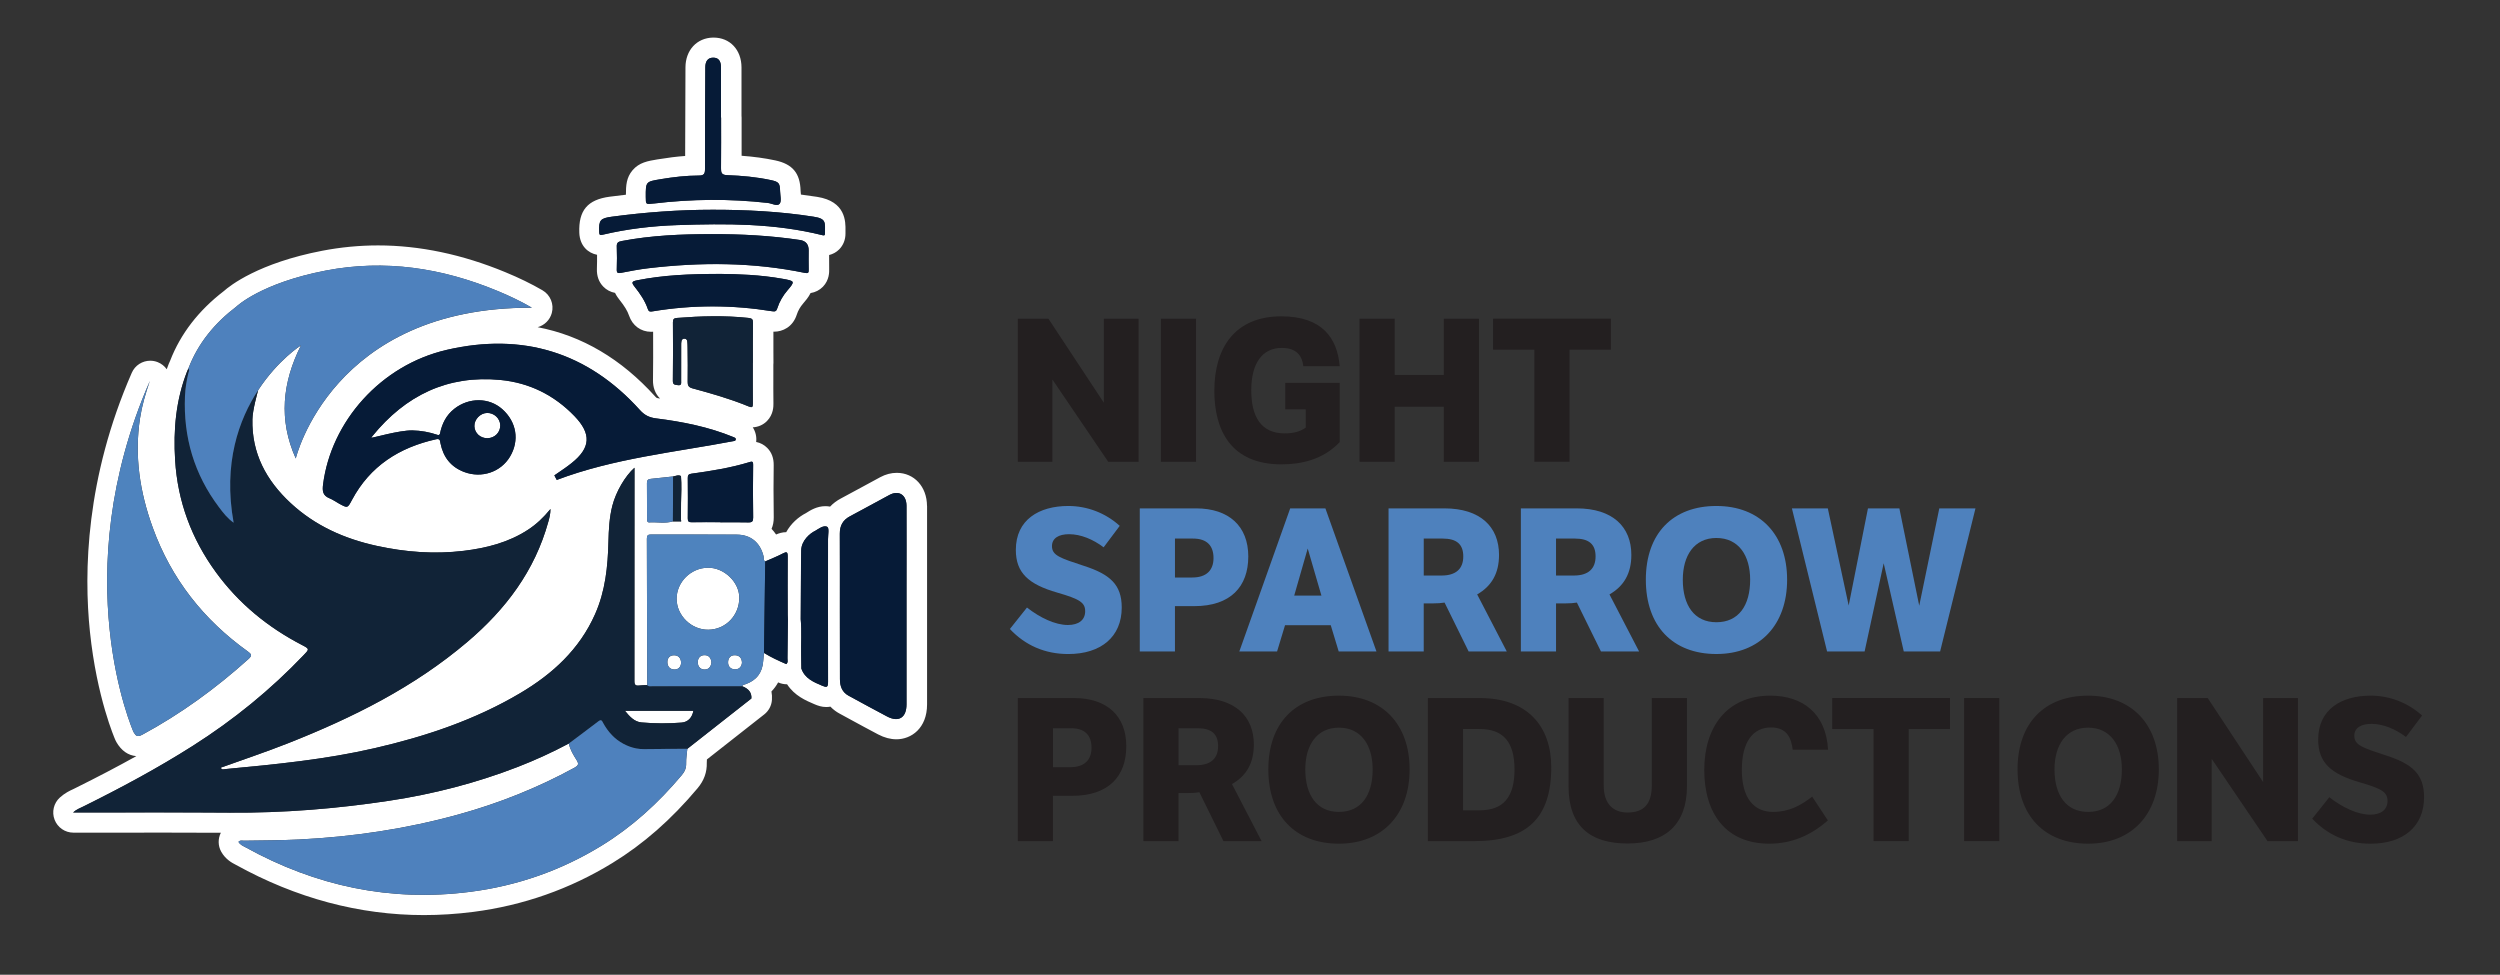 <?xml version="1.0" encoding="UTF-8"?>
<svg id="Layer_1" data-name="Layer 1" xmlns="http://www.w3.org/2000/svg" viewBox="0 0 949 370">
  <rect x="0" y="0" width="949" height="370" fill="#333333" stroke="none"/>
  <defs>
    <style>
      .cls-1 {
        fill: #231f20;
      }

      .cls-2 {
        fill: #4e81bd;
      }

      .cls-3 {
        fill: #061b37;
      }

      .cls-4 {
        fill: #112337;
      }

      .cls-5 {
        fill: #fff;
      }

      .cls-6 {
        fill: #4e83be;
      }
    </style>
  </defs>
  <g>
    <path class="cls-5" d="M243.51,274.23c5.07.45,10.17.46,15.25.06,2.45-.2,4-1.95,4.45-4.48h-25.99c1.8,2.18,3.58,4.18,6.29,4.42Z"/>
    <path class="cls-5" d="M251.85,284.3c2.37-.01,4.74-.03,7.11-.04-2.37.01-4.74.02-7.11.04Z"/>
    <path class="cls-5" d="M246.07,260.38s.06.02.09.03c-.03-.01-.06-.02-.09-.03Z"/>
    <path class="cls-5" d="M228.96,274.47c1.86,3.36,4.32,6.13,7.77,7.93,1.52.79,3.08,1.37,4.71,1.69-1.63-.32-3.19-.9-4.71-1.69-3.45-1.8-5.91-4.57-7.77-7.93-.23-.41-.41-.9-.76-1.03.35.14.53.62.76,1.03Z"/>
    <path class="cls-5" d="M256.85,227.36c.03,6.34,5.62,11.76,12.04,11.68,6.58-.08,11.76-5.45,11.74-12.17-.02-5.93-5.77-11.43-11.9-11.37-6.5.06-11.92,5.46-11.89,11.86Z"/>
    <path class="cls-5" d="M264.88,251.44c.03,1.57.94,2.72,2.6,2.71,1.67-.01,2.42-1.17,2.58-2.71-.14-1.67-1-2.75-2.63-2.74-1.63.01-2.58,1.13-2.55,2.74Z"/>
    <path class="cls-5" d="M255.83,254.13c1.67.09,2.57-.87,2.72-2.43-.02-1.76-.87-2.85-2.48-2.95-1.62-.1-2.72.86-2.73,2.53,0,1.54.8,2.76,2.49,2.85Z"/>
    <path class="cls-5" d="M279.11,248.73c-1.68-.1-2.67.95-2.73,2.55-.07,1.6.86,2.73,2.52,2.8,1.63.07,2.57-.9,2.75-2.45-.03-1.78-.9-2.8-2.53-2.9Z"/>
    <g>
      <path class="cls-5" d="M351.89,192.01c-.04-7.25-4.86-12.52-11.48-12.52-2.11,0-4.21.55-6.25,1.64-2.25,1.2-4.51,2.43-6.75,3.66-2.69,1.46-5.47,2.98-8.19,4.42-1.61.85-2.99,1.89-4.12,3.1-.58-.11-1.17-.17-1.78-.17-3.23,0-5.79,1.62-7.17,2.5-.06.04-.12.08-.18.12-2.88,1.45-5.74,3.98-7.53,7.25-1.5.02-2.79.42-3.84.89-.52-.77-1.1-1.49-1.72-2.15.57-1.3.85-2.76.83-4.4-.11-7.91-.11-13.99-.02-19.7.05-2.7-.77-4.93-2.44-6.61-1.16-1.18-2.61-1.95-4.21-2.27.24-2-.25-3.95-1.29-5.55,2.05-.11,3.96-.94,5.39-2.39,2.5-2.53,2.46-5.66,2.45-6.68-.05-3.71-.04-7.51-.03-11.19v-3.53c.02-.23.04-.47.04-.71,0-1.39,0-2.78-.02-4.17,0-2.52-.02-5.1,0-7.66.09,0,.19.02.28.02,3.16,0,7.07-1.71,8.6-6.49.48-1.49,1.29-2.91,2.41-4.21.87-1.01,2.02-2.34,2.82-3.96,1.79-.28,3.41-1.1,4.67-2.38,2.5-2.57,2.41-5.68,2.39-6.7-.04-1.6-.03-3.21-.02-4.91v-.45c1.44-.35,2.76-1.07,3.82-2.14,1.55-1.56,2.4-3.69,2.39-6.02,0-.41,0-.78,0-1.13.05-3.31.15-11.08-10.75-12.79-2.03-.31-4.09-.61-6.16-.87-.02-.21-.04-.4-.06-.58-.02-.26-.07-.66-.07-.8-.16-6.73-3.04-10.2-9.65-11.6-3.93-.84-8.13-1.41-12.74-1.75.02-3.1,0-6.19,0-9.21v-5.27c0-.25-.02-.49-.04-.73v-4.77c0-4.52,0-9.05,0-13.57-.02-6.66-4.37-11.31-10.59-11.31h-.28c-6.09.14-10.36,4.77-10.4,11.25l-.02,5.5c-.05,9.24-.1,18.75-.1,28.19-3.13.22-6.48.64-10.26,1.26l-.15.02c-3.78.63-7.04,1.17-9.57,4.15-2.34,2.77-2.51,5.8-2.51,9.28-2.04.23-4.09.48-6.15.75-8.42,1.12-11.87,5.22-11.54,13.71.2,5.04,3.4,7.7,6.74,8.34.02,1.72,0,3.5-.06,5.31-.09,2.74.72,5.01,2.41,6.76,1.2,1.25,2.76,2.07,4.47,2.39.58,1.2,1.28,2.09,1.66,2.58,1.98,2.48,3.07,4.29,3.66,6.04,1.29,3.8,4.48,6.15,8.35,6.15.28,0,.54-.02.79-.03.04,7.17.02,12.98-.05,18.52-.03,2.39.74,4.97,2.68,6.84-.15-.02-.3-.05-.45-.06-.82-.11-.9-.17-1.39-.71-12.88-14.28-27.84-23.09-44.61-26.31,2.57-.71,4.64-2.72,5.36-5.38.91-3.36-.55-6.9-3.56-8.64-4.24-2.46-8.86-4.71-14.13-6.88-16.27-6.73-32.51-10.14-48.27-10.14-7.05,0-14.16.68-21.14,2.02-24.22,4.67-35.06,13.23-37.4,15.32-9.57,7.34-16.43,16.23-20.37,26.41l-.05.11c-.17.36-.34.73-.51,1.16-.26.66-.51,1.33-.74,1.99-.84-1.19-2.03-2.15-3.48-2.72-.91-.35-1.85-.52-2.78-.52-2.96,0-5.77,1.72-7.02,4.6-17.42,39.88-18.25,75.48-15.87,98.33,2.6,24.96,9.38,40.46,9.67,41.11.11.25.23.49.37.73,1.9,3.28,4.45,5.06,7.57,5.33-7.05,3.93-14.74,7.96-23.35,12.23-.2.11-.41.2-.61.3-1.25.57-3.13,1.44-5.05,3.17-2.35,2.12-3.16,5.48-2.02,8.44,1.13,2.96,3.98,4.91,7.15,4.91h3.86c5.01,0,10.03,0,15.04,0,5.01,0,10.02-.02,15.02-.02,8.49,0,15.59.02,22.04.06-1.13,2.24-1.12,4.94.15,7.21,1.65,2.93,4.13,4.22,5.33,4.84.1.05.2.1.3.16,22.84,12.63,46.82,19.04,71.3,19.04,6.17,0,12.47-.41,18.73-1.21,18.91-2.43,36.68-8.67,52.79-18.54,11.77-7.2,22.35-16.48,32.35-28.38,2.47-2.94,3.62-6.12,3.51-9.72-.02-.35,0-.77.05-1.23l21.78-17.11c1.69-1.33,2.75-3.32,2.9-5.47.08-1.12.02-2.19-.18-3.23,1-1.03,1.85-2.18,2.54-3.45.07.03.15.07.22.1.97.41,1.99.62,3.02.62.05,0,.1,0,.15,0,2.83,4.37,7.21,6.22,10.29,7.53l.19.08c1.2.51,2.64,1.03,4.39,1.03.54,0,1.06-.05,1.57-.15,1.18,1.23,2.43,2.07,3.43,2.61,1.48.8,2.95,1.6,4.42,2.41,3.35,1.82,6.81,3.71,10.28,5.53,2.35,1.23,4.68,1.85,6.94,1.85,5.6,0,11.63-4.15,11.63-13.25v-44.99c0-2.9,0-5.81,0-8.72,0-7.11.02-14.45,0-21.68ZM273.43,198.22c-3.62,0-7.24-.04-10.85.02-1.15.02-1.53-.29-1.51-1.48.06-5.09.05-10.19,0-15.28-.01-1.09.27-1.52,1.42-1.68,7.38-1.01,14.74-2.18,21.89-4.35.93-.28,1.54-.53,1.51,1.04-.11,6.64-.08,13.29.01,19.93.02,1.46-.36,1.92-1.84,1.88-3.54-.1-7.09-.03-10.63-.03v-.06ZM258.23,197.95s.01-.01.02-.02c-.04,0-.08,0-.14,0-.89,0-1.77-.02-2.66-.02-2.95.89-5.97.21-8.95.39-.81.05-.87-.62-.87-1.24,0-4.58,0-9.15-.05-13.72-.02-1.06.45-1.46,1.4-1.56,2.85-.31,5.7-.61,8.55-.92.99-.15,1.95-.74,2.98-.15.27,3.39.11,6.78.02,10.18-.02,2.22-.02,4.44-.04,6.66.01.05,0,.09,0,.13.04-.04.08-.08.11-.11.07.32-.08.43-.38.38ZM255.44,122.36c0-1.28.43-1.57,1.62-1.67,9-.72,17.99-.97,26.99-.01,1.41.15,1.82.51,1.79,1.94-.09,5.02-.04,10.05-.04,15.07h-.03c0,5.17-.04,10.34.02,15.52.02,1.38-.28,1.62-1.59,1.08-6.9-2.84-14.07-4.9-21.26-6.84-1.52-.41-1.93-1.05-1.9-2.56.09-4.21,0-8.42-.03-12.63,0-.37.02-.74-.02-1.11-.11-1.04.2-2.63-1.28-2.59-1.19.03-1.13,1.5-1.13,2.55,0,4.51-.01,9.01-.01,13.52,0,.89.19,1.79-1.29,1.58-1.09-.15-1.89-.1-1.87-1.67.1-7.39.08-14.78.03-22.16ZM250.95,68c4.75-.78,9.51-1.35,14.31-1.35,2.05,0,2.37-.73,2.36-2.57-.03-12.85.06-25.7.12-38.55.01-2.37,1.02-3.58,2.91-3.63,2.01-.05,3.03,1.15,3.04,3.67.01,6.35,0,12.7,0,19.06h.04c0,6.43.04,12.85-.03,19.28-.02,1.74.26,2.52,2.36,2.59,5.53.19,11.05.7,16.49,1.86,3.1.66,3.5,1.16,3.58,4.28.04,1.62.61,3.75-.19,4.72-.9,1.1-2.95-.14-4.5-.32-14.45-1.63-28.88-1.51-43.31.23-3,.36-2.99.41-3-2.53-.02-5.81,0-5.76,5.82-6.72ZM227.44,88.06c-.18-4.51.4-5.21,4.88-5.81,12.67-1.68,25.39-2.63,38.18-2.63,12.86,0,25.67.65,38.39,2.65,4.87.76,4.25,2.2,4.27,6.38,0,.79-.42.77-1.01.62-18.11-4.53-36.56-4.45-55.03-3.82-9.53.33-18.98,1.42-28.28,3.63-1.1.26-1.36.14-1.4-1.02ZM234.12,102.27c.1-2.88.1-5.76,0-8.64-.05-1.42.46-1.86,1.82-2.12,11.3-2.15,22.71-2.64,34.17-2.62,11.24-.05,22.43.55,33.55,2.22q3.31.5,3.31,3.92c0,2.44-.05,4.88.01,7.31.03,1.12-.12,1.53-1.44,1.26-19.73-4.1-39.59-4.11-59.51-1.76-3.44.41-6.85,1.08-10.25,1.73-1.22.23-1.71.11-1.66-1.29ZM245.92,117.32c-1.05-3.1-2.89-5.79-4.91-8.34-1.43-1.8-1.27-2.16,1.03-2.61,9.6-1.88,19.31-2.41,31.7-2.38,6.08.05,14.79.3,23.38,1.85,4.55.82,4.8.92,1.85,4.33-1.75,2.03-3.1,4.33-3.91,6.88-.35,1.11-.82,1.28-1.9,1.11-15.13-2.45-30.26-2.49-45.39.03-.84.14-1.45.27-1.84-.86ZM249.01,158.81c10.05,1.26,19.97,3.22,29.4,7.1.18.07.36.15.53.24.56.27.45,1.11-.16,1.23-22.64,4.31-45.72,6.58-67.43,14.8-.55-1.03-.37-.7-.91-1.73,1.3-.89,2.59-1.78,3.89-2.68.91-.63,1.79-1.3,2.66-1.99,7.25-5.76,7.58-11.1,1.09-17.83-7.69-7.98-17.12-12.65-28.06-13.72-20.1-1.96-36.11,5.86-48.67,21.33-.15.2-.29.4-.44.6.29.19,10.59-2.88,15.64-2.78,3.27.07,6.42.63,9.62,1.72.38.13.77-.1.85-.49.76-3.78,2.37-7.05,5.5-9.48,5.56-4.32,13.14-4.27,18.14.17,5.45,4.85,6.6,11.89,2.94,18.03-3.5,5.88-10.77,8.33-17.39,5.83-5.07-1.91-7.95-5.66-9-10.9-.19-.93-.12-1.87-1.65-1.53-13.96,3.11-25.07,10.14-31.95,23.04-1.68,3.14-1.63,3.18-4.88,1.4-1.23-.67-2.38-1.53-3.67-2.04-2.54-1.02-2.74-2.74-2.42-5.23,3.03-23.8,21.79-45.3,47.04-51.12,28.56-6.59,53.34.82,73.21,22.84,1.76,1.95,3.55,2.86,6.13,3.19ZM50.68,277.85s-26.21-59.02,6.22-133.26c-1.69,4.92-3.01,9.42-3.73,14.11-2.21,14.31-.09,28.08,4.8,41.55,7.07,19.5,19.32,35.03,36.11,47.05,1.45,1.04,1.67,1.58.24,2.87-12.35,11.11-25.67,20.81-40.31,28.72-1.91,1.03-2.47.45-3.33-1.04ZM290,247.84c-.1,1.02-.21,2.04-.28,3.07-.32,4.43-2.56,7.37-6.76,8.83-.45.16-1.04.16-1.28.73,2.55.96,3.71,2.5,3.55,4.67l-24.32,19.11h0c-.16,1.83-.49,3.67-.44,5.5.06,1.83-.54,3.16-1.72,4.55-8.81,10.48-18.79,19.61-30.48,26.77-15.33,9.38-31.95,15.18-49.76,17.47-30.32,3.9-58.7-2.19-85.34-16.93-.94-.52-2.02-.92-2.65-2.04.65-.74,1.51-.43,2.24-.44,6.94-.11,13.88-.12,20.81-.46,20.49-1.02,40.66-4.02,60.44-9.49,15.35-4.25,30.06-10.1,44.05-17.75,1.37-.75,1.79-1.36.86-2.84-1.24-1.98-2.52-3.99-2.97-6.36,3.76-2.82,7.53-5.61,11.26-8.47.14-.11.27-.19.39-.25-.12.06-.25.14-.39.25-3.73,2.86-7.5,5.65-11.26,8.47-6.32,3.36-12.82,6.34-19.48,8.92-15.76,6.1-32.02,10.28-48.72,12.81-20.04,3.04-40.18,4.68-60.47,4.52-19.35-.15-38.71-.05-58.06-.06h-1.49c1.33-1.2,2.69-1.67,3.94-2.29,14.21-7.04,28.18-14.52,41.59-23.05,15.4-9.79,29.46-21.22,42.05-34.43,2.17-2.27,2.21-2.31-.7-3.82-13-6.74-24.04-15.79-32.68-27.66-9.2-12.65-14.48-26.77-15.45-42.46-.72-11.57.3-22.86,4.55-33.73.14-.34.3-.67.45-1.01,3.69-9.71,10.07-17.36,18.25-23.58,0,0,9.27-8.93,33.94-13.68,22.42-4.32,44.07-1,65.03,7.67,4.49,1.85,8.88,3.92,13.21,6.43-75.96-.31-89.64,57.23-89.64,57.23-6.58-14.66-5.11-28.83,1.99-42.96,0,0-8.74,5.54-16.25,17-.3,1.08-2.11,7.51-2.19,11.07-.3,12.95,5.25,23.21,14.49,31.8,9.3,8.64,20.43,13.58,32.71,16.26,10.91,2.38,21.91,3.23,33.01,1.89,8.65-1.06,16.96-3.15,24.39-7.99,3.17-2.07,5.88-4.61,8.55-7.89-.02,1.98-.43,3.42-.83,4.86-5.14,18.62-16.18,33.23-30.69,45.56-20.24,17.21-43.61,28.83-68.08,38.49-8.42,3.33-17.01,6.19-25.55,9.27.34.98,1.15.6,1.69.55,19.02-1.78,38.05-3.64,56.71-7.94,19.33-4.45,38.05-10.71,55.22-20.87,12.29-7.27,22.53-16.63,28.47-30.02,3.89-8.76,4.83-18.04,5.06-27.46.11-4.58.34-9.15,1.47-13.62,1.37-5.39,4.94-11.43,8.42-14.49,0,26.9,0,53.95-.03,81,0,1.43.47,1.82,1.77,1.68,1.02-.12,2.05-.12,3.08-.18.11.15.24.26.37.33-.13-.07-.26-.18-.37-.33-.04-18.52-.06-37.03-.13-55.55,0-1.27.4-1.61,1.63-1.61,10.84.04,21.69-.02,32.53.05,5.3.03,8.85,3.02,10.13,8.17.17.67-.16,1.53.63,2.01,2.21-.98,4.49-1.85,6.62-2.98,1.53-.81,1.93-.68,1.92,1.13-.06,7.36,0,14.73,0,22.1,0,.59.04,1.18.07,1.76-.05,4.9-.08,9.8-.16,14.71-.01.76.31,1.63-.45,2.26-2.91-1.25-5.78-2.57-8.47-4.24ZM304.21,253.8c-.03-1.69-.05-3.38-.08-5.07-.1-4.55.26-9.11-.17-13.66.04-7.23.08-14.46.12-21.69,0-1.48.05-2.95.07-4.43.04-3.74,3.34-6.53,5.35-7.46,1.06-.6,3.22-2.32,4.57-1.46.76.49.26,3.02.26,4.63,0,18.08-.05,36.16.01,54.24,0,2.06-.52,2.13-2.21,1.41-3.3-1.4-6.58-2.73-7.91-6.51ZM322.15,264.1c-2.52-1.36-3.31-3.65-3.31-6.31-.03-8.57-.03-17.14-.03-25.71,0-9.83.03-19.65-.02-29.48-.02-3.04,1.15-5.2,3.87-6.63,5.02-2.64,9.97-5.43,14.99-8.1,3.53-1.88,6.44-.05,6.46,4.14.05,10.12,0,20.24,0,30.36,0,2.51,0,5.02,0,7.54h0c0,12.48,0,24.97,0,37.45,0,5.03-2.94,6.92-7.35,4.61-4.9-2.57-9.74-5.25-14.61-7.88Z"/>
      <path class="cls-5" d="M180.08,161.77c.07,2.61,2.26,4.62,4.97,4.57,2.79-.05,4.93-2.24,4.84-4.95-.08-2.56-2.33-4.66-4.95-4.64-2.59.03-4.93,2.44-4.86,5.02Z"/>
      <path class="cls-4" d="M247.5,260.49c-.44,0-.93.09-1.34-.07-.03-.01-.06-.02-.09-.03,0,0-.02-.01-.03-.02-.13-.07-.26-.18-.37-.33-1.03.05-2.06.06-3.08.18-1.3.15-1.78-.25-1.77-1.68.04-27.05.03-54.11.03-81-3.48,3.06-7.04,9.1-8.42,14.49-1.13,4.47-1.36,9.04-1.47,13.62-.23,9.42-1.17,18.7-5.06,27.46-5.93,13.4-16.17,22.75-28.47,30.02-17.17,10.16-35.89,16.42-55.22,20.87-18.66,4.3-37.69,6.16-56.71,7.94-.54.05-1.35.43-1.69-.55,8.55-3.08,17.14-5.94,25.55-9.27,24.47-9.67,47.84-21.29,68.08-38.49,14.51-12.33,25.55-26.94,30.69-45.56.4-1.44.81-2.88.83-4.86-2.67,3.28-5.37,5.82-8.55,7.89-7.43,4.84-15.74,6.94-24.39,7.99-11.11,1.35-22.11.5-33.01-1.89-12.27-2.68-23.41-7.63-32.71-16.26-9.24-8.59-14.79-18.86-14.49-31.8.08-3.56,1.89-9.99,2.19-11.07-7.28,11.11-13.41,27.77-9.33,50.37-2.39-1.71-3.99-3.8-5.56-5.89-9.41-12.5-13.57-26.64-12.91-42.21.12-2.94.58-5.87,1.3-8.74.13-.54.58-1.1-.03-1.63-.15.34-.31.67-.45,1.01-4.25,10.87-5.27,22.16-4.55,33.73.97,15.7,6.25,29.81,15.45,42.46,8.63,11.87,19.68,20.92,32.68,27.66,2.91,1.51,2.87,1.56.7,3.82-12.59,13.21-26.65,24.64-42.05,34.43-13.41,8.52-27.38,16-41.59,23.05-1.25.62-2.61,1.09-3.94,2.29h1.49c19.35,0,38.71-.09,58.06.06,20.29.15,40.42-1.49,60.47-4.52,16.69-2.53,32.96-6.71,48.72-12.81,6.66-2.58,13.16-5.56,19.48-8.92,3.76-2.82,7.53-5.61,11.26-8.47.14-.11.27-.19.39-.25.25-.12.45-.13.61-.07.35.14.53.62.76,1.03,1.86,3.37,4.32,6.13,7.77,7.93,1.52.79,3.08,1.37,4.71,1.69,1.01.2,2.05.29,3.13.28,2.42-.04,4.85-.06,7.27-.07,2.37-.01,4.74-.03,7.11-.04.65,0,1.3,0,1.95,0l24.32-19.11c.16-2.18-1-3.72-3.55-4.67,0,0,0,0,0,0-11.39.01-22.79.02-34.18.02ZM263.21,269.82c-.45,2.53-2,4.28-4.45,4.48-5.07.4-10.18.39-15.25-.06-2.71-.24-4.49-2.23-6.29-4.42h25.99Z"/>
      <path class="cls-2" d="M251.85,284.3c-2.42.01-4.85.03-7.27.07-1.08.02-2.12-.08-3.13-.28-1.63-.32-3.19-.89-4.71-1.69-3.45-1.81-5.91-4.57-7.77-7.93-.23-.41-.41-.9-.76-1.03-.16-.06-.35-.06-.61.07-.12.06-.24.14-.39.25-3.73,2.86-7.5,5.65-11.26,8.47.45,2.37,1.73,4.38,2.97,6.36.94,1.49.52,2.09-.86,2.84-13.99,7.65-28.7,13.51-44.05,17.75-19.78,5.47-39.95,8.47-60.44,9.49-6.94.34-13.88.36-20.81.46-.73.01-1.59-.3-2.24.44.63,1.12,1.71,1.52,2.65,2.04,26.64,14.74,55.02,20.83,85.34,16.93,17.81-2.29,34.44-8.08,49.76-17.47,11.7-7.16,21.67-16.3,30.48-26.77,1.17-1.4,1.77-2.72,1.72-4.55-.06-1.83.28-3.66.44-5.5h0c-.65,0-1.3,0-1.95,0-2.37.01-4.74.02-7.11.04Z"/>
      <path class="cls-3" d="M242.88,155.63c-19.87-22.03-44.65-29.43-73.21-22.84-25.25,5.82-44.01,27.33-47.04,51.12-.32,2.49-.12,4.21,2.42,5.23,1.29.52,2.44,1.37,3.67,2.04,3.25,1.78,3.2,1.75,4.88-1.4,6.88-12.9,17.99-19.93,31.95-23.04,1.53-.34,1.46.6,1.65,1.53,1.04,5.24,3.93,8.99,9,10.9,6.62,2.5,13.88.04,17.39-5.83,3.66-6.13,2.51-13.18-2.94-18.03-4.99-4.44-12.58-4.5-18.14-.17-3.13,2.43-4.74,5.71-5.5,9.48-.08.39-.47.62-.85.49-3.2-1.09-6.35-1.65-9.62-1.72-5.05-.1-15.35,2.97-15.64,2.78.15-.2.29-.4.44-.6,12.56-15.47,28.57-23.29,48.67-21.33,10.94,1.07,20.37,5.74,28.06,13.72,6.49,6.73,6.16,12.07-1.09,17.83-.87.69-1.75,1.36-2.66,1.99-1.29.9-2.59,1.79-3.89,2.68.55,1.03.37.7.91,1.73,21.72-8.22,44.79-10.49,67.43-14.8.61-.12.73-.96.16-1.23-.18-.08-.35-.16-.53-.24-9.43-3.88-19.35-5.84-29.4-7.1-2.59-.33-4.37-1.23-6.13-3.19ZM189.89,161.39c.08,2.71-2.06,4.9-4.84,4.95-2.72.05-4.9-1.96-4.97-4.57-.07-2.58,2.27-4.99,4.86-5.02,2.63-.03,4.88,2.07,4.95,4.64Z"/>
      <path class="cls-6" d="M54,278.89c14.64-7.9,27.96-17.61,40.31-28.72,1.43-1.29,1.22-1.83-.24-2.87-16.79-12.02-29.04-27.56-36.11-47.05-4.89-13.47-7.01-27.24-4.8-41.55.72-4.68,2.04-9.18,3.73-14.11-32.43,74.24-6.22,133.26-6.22,133.26.86,1.48,1.42,2.06,3.33,1.04Z"/>
      <path class="cls-2" d="M71.52,141.59c-.71,2.87-1.17,5.79-1.3,8.74-.67,15.58,3.5,29.71,12.91,42.21,1.57,2.09,3.17,4.19,5.56,5.89-4.09-22.6,2.05-39.26,9.33-50.37,7.51-11.46,16.25-17,16.25-17-7.1,14.13-8.57,28.31-1.99,42.96,0,0,13.68-57.53,89.64-57.23-4.33-2.51-8.72-4.58-13.21-6.43-20.96-8.67-42.61-11.99-65.03-7.67-24.67,4.75-33.94,13.68-33.94,13.68-8.18,6.22-14.56,13.87-18.25,23.58.61.53.16,1.1.03,1.63Z"/>
    </g>
    <path class="cls-6" d="M289.84,211.1c-1.28-5.15-4.83-8.13-10.13-8.17-10.84-.07-21.69,0-32.53-.05-1.23,0-1.64.34-1.63,1.61.07,18.52.1,37.03.13,55.55.11.15.24.26.37.33,0,0,.02.01.03.02.03.01.06.02.09.03.42.17.9.07,1.34.07,11.39,0,22.79-.01,34.18-.02,0,0,0,0,0,0,.24-.57.82-.57,1.28-.73,4.21-1.46,6.44-4.4,6.76-8.83.07-1.02.19-2.05.28-3.07.16-11.58.31-23.16.47-34.73-.79-.48-.46-1.34-.63-2.01ZM256.06,248.75c1.61.1,2.46,1.18,2.48,2.95-.15,1.56-1.05,2.52-2.72,2.43-1.69-.09-2.49-1.31-2.49-2.85,0-1.66,1.11-2.63,2.73-2.53ZM270.06,251.44c-.16,1.54-.91,2.7-2.58,2.71-1.66.01-2.57-1.13-2.6-2.71-.03-1.61.92-2.73,2.55-2.74,1.63-.01,2.49,1.07,2.63,2.74ZM280.64,226.88c.02,6.72-5.16,12.09-11.74,12.17-6.43.08-12.02-5.35-12.04-11.68-.03-6.39,5.39-11.79,11.89-11.86,6.12-.06,11.88,5.44,11.9,11.37ZM278.9,254.07c-1.66-.07-2.58-1.2-2.52-2.8.07-1.6,1.05-2.65,2.73-2.55,1.63.1,2.5,1.12,2.53,2.9-.18,1.54-1.11,2.51-2.75,2.45Z"/>
    <path class="cls-3" d="M344.11,267.37c0-12.48,0-24.97,0-37.45h0c0-2.51,0-5.02,0-7.54,0-10.12.05-20.24,0-30.36-.02-4.19-2.93-6.03-6.46-4.14-5.01,2.67-9.96,5.45-14.99,8.1-2.73,1.43-3.89,3.59-3.87,6.63.05,9.83.01,19.65.02,29.48,0,8.57,0,17.14.03,25.71,0,2.66.8,4.95,3.31,6.31,4.87,2.63,9.71,5.32,14.61,7.88,4.41,2.31,7.35.42,7.35-4.61Z"/>
    <path class="cls-4" d="M257.28,146.2c1.48.21,1.29-.69,1.29-1.58,0-4.51,0-9.01.01-13.52,0-1.05-.06-2.51,1.13-2.55,1.49-.04,1.17,1.54,1.28,2.59.04.37.02.74.02,1.11.02,4.21.12,8.42.03,12.63-.03,1.51.38,2.15,1.9,2.56,7.19,1.94,14.36,4,21.26,6.84,1.31.54,1.6.3,1.59-1.08-.06-5.17-.02-10.34-.02-15.52h.03c0-5.02-.06-10.05.04-15.07.03-1.43-.38-1.79-1.79-1.94-9-.95-17.99-.7-26.99.01-1.19.09-1.63.39-1.62,1.67.06,7.39.07,14.78-.03,22.16-.02,1.57.78,1.52,1.87,1.67Z"/>
    <path class="cls-3" d="M235.78,103.56c3.4-.66,6.81-1.33,10.25-1.73,19.92-2.35,39.78-2.34,59.51,1.76,1.32.27,1.47-.14,1.44-1.26-.06-2.44-.02-4.87-.01-7.31q0-3.42-3.31-3.92c-11.12-1.67-22.32-2.27-33.55-2.22-11.46-.02-22.87.47-34.17,2.62-1.36.26-1.87.7-1.82,2.12.11,2.88.1,5.76,0,8.64-.05,1.4.44,1.53,1.66,1.29Z"/>
    <path class="cls-3" d="M248.13,77.25c14.43-1.73,28.86-1.85,43.31-.23,1.55.17,3.6,1.42,4.5.32.8-.98.23-3.1.19-4.72-.07-3.12-.47-3.62-3.58-4.28-5.43-1.16-10.96-1.67-16.49-1.86-2.1-.07-2.37-.85-2.36-2.59.07-6.42.03-12.85.03-19.28h-.04c0-6.35,0-12.7,0-19.06,0-2.52-1.03-3.71-3.04-3.67-1.88.04-2.9,1.26-2.91,3.63-.07,12.85-.15,25.7-.12,38.55,0,1.84-.31,2.57-2.36,2.57-4.8,0-9.57.57-14.31,1.35-5.83.96-5.83.91-5.82,6.72,0,2.94,0,2.89,3,2.53Z"/>
    <path class="cls-3" d="M247.76,118.18c15.13-2.52,30.26-2.48,45.39-.03,1.08.17,1.55,0,1.9-1.11.82-2.55,2.16-4.85,3.91-6.88,2.95-3.41,2.7-3.51-1.85-4.33-8.6-1.55-17.3-1.8-23.38-1.85-12.39-.03-22.1.49-31.7,2.38-2.3.45-2.46.81-1.03,2.61,2.03,2.56,3.86,5.24,4.91,8.34.38,1.13,1,1,1.84.86Z"/>
    <path class="cls-3" d="M314.32,258.89c-.06-18.08-.01-36.16-.01-54.24,0-1.61.51-4.14-.26-4.63-1.35-.87-3.5.86-4.57,1.46-2,.93-5.31,3.72-5.35,7.46-.02,1.48-.06,2.95-.07,4.43-.04,7.23-.08,14.46-.12,21.69.43,4.55.07,9.11.17,13.66.04,1.69.06,3.38.08,5.07,1.32,3.77,4.6,5.1,7.91,6.51,1.69.72,2.22.65,2.21-1.41Z"/>
    <path class="cls-3" d="M284.07,198.31c1.48.04,1.86-.42,1.84-1.88-.09-6.64-.12-13.29-.01-19.93.03-1.57-.58-1.32-1.51-1.04-7.15,2.17-14.51,3.34-21.89,4.35-1.15.16-1.44.58-1.42,1.68.05,5.09.06,10.19,0,15.28-.01,1.18.37,1.5,1.51,1.48,3.62-.07,7.24-.02,10.85-.02v.06c3.54,0,7.09-.07,10.63.03Z"/>
    <path class="cls-3" d="M228.85,89.08c9.29-2.2,18.75-3.3,28.28-3.63,18.47-.63,36.91-.71,55.03,3.82.59.15,1.02.18,1.01-.62-.01-4.18.6-5.62-4.27-6.38-12.72-2-25.53-2.65-38.39-2.65-12.79,0-25.51.95-38.18,2.63-4.48.6-5.06,1.3-4.88,5.81.05,1.16.31,1.28,1.4,1.02Z"/>
    <path class="cls-3" d="M298.93,249.82c.08-4.9.11-9.8.16-14.71-.02-.59-.06-1.18-.07-1.76-.02-7.37-.07-14.73,0-22.1.02-1.82-.39-1.94-1.92-1.13-2.14,1.13-4.41,2-6.62,2.98-.16,11.58-.31,23.16-.47,34.73,2.7,1.67,5.57,2.99,8.47,4.24.76-.63.44-1.5.45-2.26Z"/>
    <path class="cls-2" d="M255.52,180.86c-2.85.31-5.7.61-8.55.92-.94.1-1.41.51-1.4,1.56.05,4.57.04,9.14.05,13.72,0,.62.06,1.3.87,1.24,2.98-.18,6,.5,8.95-.39.02-5.69.05-11.37.08-17.05Z"/>
    <path class="cls-4" d="M258.48,197.55c.02-2.22.02-4.44.04-6.66.1-3.4.25-6.79-.02-10.18-1.03-.6-1.99,0-2.98.15-.02,5.69-.05,11.37-.08,17.05.89,0,1.77,0,2.66.02.05,0,.09,0,.14,0,0,0-.01.01-.02.02.3.05.44-.05.38-.38-.04.04-.07.08-.11.11,0-.04,0-.08,0-.13Z"/>
  </g>
  <g>
    <path class="cls-1" d="M386.36,120.98h11.62l21.04,31.9v-31.9h13.2v54.31h-11.54l-21.19-31.23v31.23h-13.12v-54.31Z"/>
    <path class="cls-1" d="M440.67,120.98h13.35v54.31h-13.35v-54.31Z"/>
    <path class="cls-1" d="M487.88,145.34h20.67v22.48c-6.33,6.71-14.71,8.45-22.1,8.45-19.31,0-25.49-13.12-25.49-27.91,0-16.44,7.92-28.28,25.42-28.28,15.39,0,21.27,8.15,22.17,18.93h-13.8c-.45-3.85-2.49-6.94-8.15-6.94-7.54,0-11.62,5.96-11.62,16.07s3.77,16.37,12.67,16.37c3.17,0,5.81-.6,8-2.19v-6.94h-7.77v-10.03Z"/>
    <path class="cls-1" d="M516.08,120.98h13.35v21.35h18.63v-21.35h13.35v54.31h-13.35v-20.89h-18.63v20.89h-13.35v-54.31Z"/>
    <path class="cls-1" d="M582.45,132.74h-15.69v-11.77h44.73v11.77h-15.69v42.54h-13.35v-42.54Z"/>
    <path class="cls-2" d="M389.83,230.61c4.98,3.92,10.79,6.64,15.54,6.64,4.15,0,6.56-1.96,6.56-5.2s-1.89-4.6-10.56-7.09c-11.01-3.17-15.76-7.54-15.76-16.22,0-11.46,8.82-16.67,19.91-16.67,7.17,0,14.1,2.64,19.53,7.54l-6.11,8.15c-4-3.02-8.67-4.98-13.12-4.98-3.92,0-6.49,1.51-6.49,4.53,0,3.54,3.09,4.53,12.07,7.47,10.03,3.24,14.41,7.17,14.41,15.84,0,11.09-7.84,17.65-20.29,17.65-8.9,0-16.37-3.32-22.17-9.5l6.49-8.15Z"/>
    <path class="cls-2" d="M432.67,192.98h21.34c12.52,0,19.84,6.79,19.84,18.25s-6.71,18.86-20.52,18.86h-7.32v17.2h-13.35v-54.31ZM446.02,204.44v14.78h6.56c5.43,0,8.07-2.79,8.07-7.39s-2.41-7.39-7.77-7.39h-6.86Z"/>
    <path class="cls-2" d="M503.12,192.98l19.38,54.31h-14.33l-3.02-9.96h-17.35l-3.02,9.96h-14.33l19.31-54.31h13.35ZM501.61,226.09l-5.2-17.88-5.13,17.88h10.33Z"/>
    <path class="cls-2" d="M548.29,192.98c13.65,0,20.74,7.01,20.74,17.65,0,7.01-2.79,11.84-8.3,15.01l11.24,21.65h-14.48l-9.13-18.55c-1.43.23-2.71.3-4.22.3h-3.7v18.25h-13.35v-54.31h21.19ZM540.45,204.44v14.03h6.79c5.43,0,8.22-2.56,8.22-7.24s-2.56-6.79-7.84-6.79h-7.17Z"/>
    <path class="cls-2" d="M598.52,192.98c13.65,0,20.74,7.01,20.74,17.65,0,7.01-2.79,11.84-8.3,15.01l11.24,21.65h-14.48l-9.13-18.55c-1.43.23-2.71.3-4.22.3h-3.7v18.25h-13.35v-54.31h21.19ZM590.67,204.44v14.03h6.79c5.43,0,8.22-2.56,8.22-7.24s-2.56-6.79-7.84-6.79h-7.17Z"/>
    <path class="cls-2" d="M651.54,192.07c16.52,0,26.85,10.86,26.85,27.98s-10.33,28.21-26.85,28.21-26.78-10.56-26.78-28.21,10.33-27.98,26.78-27.98ZM651.54,236.2c8.45,0,12.82-6.34,12.82-16.14,0-9.2-4.37-15.84-12.82-15.84s-12.75,6.71-12.75,15.84c0,9.73,4.38,16.14,12.75,16.14Z"/>
    <path class="cls-2" d="M680.19,192.98h13.65l7.92,36.88,7.32-36.88h11.92l7.54,36.96,7.62-36.96h13.73l-13.42,54.31h-13.8l-7.62-33.49-7.24,33.49h-14.25l-13.35-54.31Z"/>
    <path class="cls-1" d="M386.36,264.98h21.34c12.52,0,19.84,6.79,19.84,18.25s-6.71,18.86-20.52,18.86h-7.32v17.2h-13.35v-54.31ZM399.71,276.44v14.78h6.56c5.43,0,8.07-2.79,8.07-7.39s-2.41-7.39-7.77-7.39h-6.86Z"/>
    <path class="cls-1" d="M455.22,264.98c13.65,0,20.74,7.01,20.74,17.65,0,7.01-2.79,11.84-8.3,15.01l11.24,21.65h-14.48l-9.13-18.55c-1.43.23-2.71.3-4.22.3h-3.7v18.25h-13.35v-54.31h21.19ZM447.38,276.44v14.03h6.79c5.43,0,8.22-2.56,8.22-7.24s-2.56-6.79-7.84-6.79h-7.17Z"/>
    <path class="cls-1" d="M508.24,264.07c16.52,0,26.85,10.86,26.85,27.98s-10.33,28.21-26.85,28.21-26.78-10.56-26.78-28.21,10.33-27.98,26.78-27.98ZM508.24,308.2c8.45,0,12.82-6.34,12.82-16.14,0-9.2-4.37-15.84-12.82-15.84s-12.75,6.71-12.75,15.84c0,9.73,4.38,16.14,12.75,16.14Z"/>
    <path class="cls-1" d="M561.71,264.98c18.1,0,27.15,10.71,27.15,26.25,0,19.54-9.43,28.06-29.19,28.06h-17.65v-54.31h19.69ZM555.38,276.74v30.85h6.33c9.05,0,13.2-5.13,13.2-15.46s-4.15-15.39-13.2-15.39h-6.33Z"/>
    <path class="cls-1" d="M608.77,264.98v33.19c0,7.01,3.62,10.26,9.05,10.26,6.18,0,9.2-3.24,9.2-10.26v-33.19h13.35v33.49c0,14.56-8.3,21.72-22.55,21.72s-22.4-6.64-22.4-21.72v-33.49h13.35Z"/>
    <path class="cls-1" d="M693.85,311.44c-6.49,5.73-13.8,8.82-22.25,8.82-16.44,0-24.66-11.46-24.66-27.98s8.75-28.21,25.12-28.21c11.92,0,21.12,6.49,21.87,20.52h-13.42c-.53-4.3-2.11-8.45-8.22-8.45-6.79,0-11.09,5.36-11.09,16.07s4.53,15.99,11.84,15.99c6.11,0,10.63-2.49,14.86-5.81l5.96,9.05Z"/>
    <path class="cls-1" d="M711.19,276.74h-15.69v-11.77h44.73v11.77h-15.69v42.54h-13.35v-42.54Z"/>
    <path class="cls-1" d="M745.58,264.98h13.35v54.31h-13.35v-54.31Z"/>
    <path class="cls-1" d="M792.64,264.07c16.52,0,26.85,10.86,26.85,27.98s-10.33,28.21-26.85,28.21-26.78-10.56-26.78-28.21,10.33-27.98,26.78-27.98ZM792.64,308.2c8.45,0,12.82-6.34,12.82-16.14,0-9.2-4.37-15.84-12.82-15.84s-12.75,6.71-12.75,15.84c0,9.73,4.38,16.14,12.75,16.14Z"/>
    <path class="cls-1" d="M826.43,264.98h11.62l21.04,31.9v-31.9h13.2v54.31h-11.54l-21.19-31.23v31.23h-13.12v-54.31Z"/>
    <path class="cls-1" d="M884.2,302.61c4.98,3.92,10.79,6.64,15.54,6.64,4.15,0,6.56-1.96,6.56-5.2s-1.89-4.6-10.56-7.09c-11.01-3.17-15.76-7.54-15.76-16.22,0-11.46,8.82-16.67,19.91-16.67,7.17,0,14.1,2.64,19.53,7.54l-6.11,8.15c-4-3.02-8.67-4.98-13.12-4.98-3.92,0-6.49,1.51-6.49,4.53,0,3.54,3.09,4.53,12.07,7.47,10.03,3.24,14.41,7.17,14.41,15.84,0,11.09-7.84,17.65-20.29,17.65-8.9,0-16.37-3.32-22.17-9.5l6.49-8.15Z"/>
  </g>
</svg>